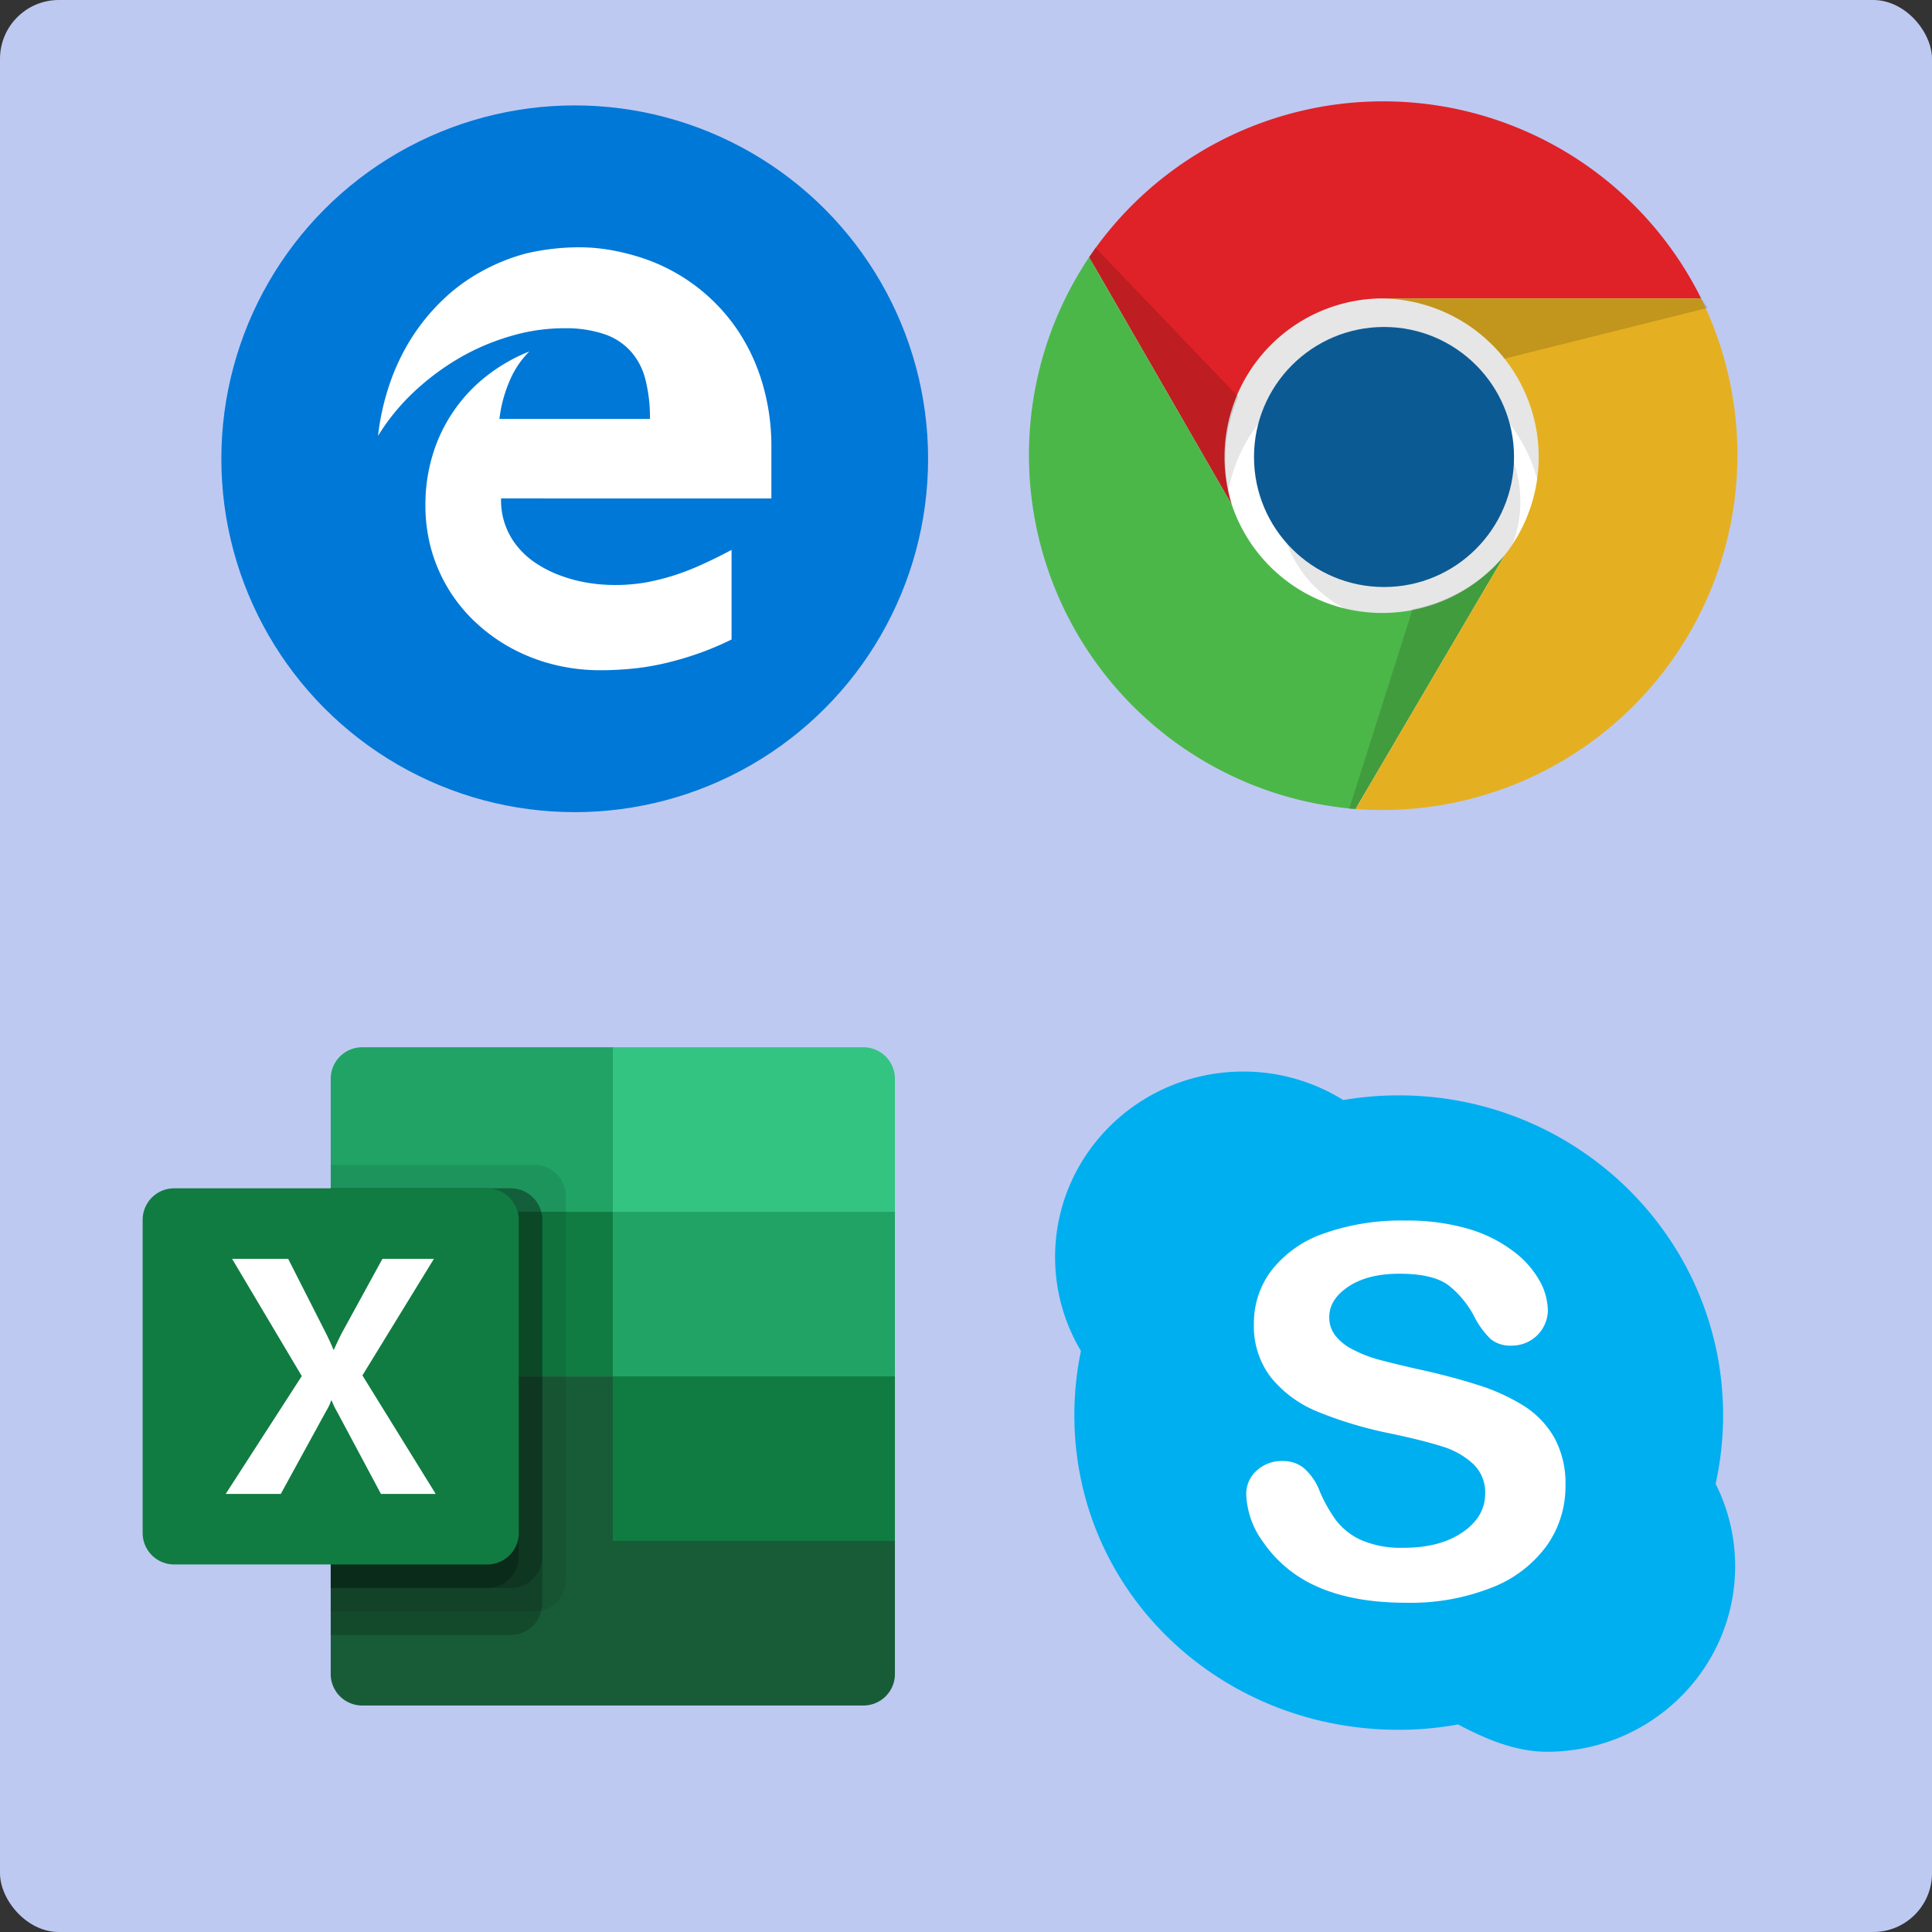 <svg xmlns:xlink="http://www.w3.org/1999/xlink" xmlns="http://www.w3.org/2000/svg" width="394.076" height="394.076"
     viewBox="0 0 394.076 394.076">
    <rect x="0" y="0" width="394.076" height="394.076" fill="#333333" stroke="none"/>
    <defs>
        <style>
            .a{fill:#bec9f2;}.b{fill:#0078d7;}.c{fill:#fff;}.d{fill:rgba(0,0,0,0.1);}.e{fill:url(#a);}.f{fill:url(#b);}.g{fill:url(#c);}.h{fill:url(#d);}.i{fill:url(#e);}.j{fill:url(#f);}.k{fill:url(#g);}.l{fill:#00aff0;}.m{fill:#21a366;}.n{fill:#107c41;}.o{fill:#33c481;}.p{fill:#185c37;}.q{fill:rgba(0,0,0,0.09);}.r{fill:rgba(0,0,0,0.2);}.s{fill:none;}
        </style>
        <linearGradient id="a" x1="-94.179" y1="41.754" x2="-94.179" y2="41.751" gradientUnits="objectBoundingBox">
            <stop offset="0" stop-color="#81b4e0"/>
            <stop offset="1" stop-color="#0c5a94"/>
        </linearGradient>
        <linearGradient id="b" x1="-30.529" y1="19.091" x2="-30.529" y2="18.907" gradientUnits="objectBoundingBox">
            <stop offset="0" stop-color="#f06b59"/>
            <stop offset="1" stop-color="#df2227"/>
        </linearGradient>
        <linearGradient id="c" x1="-39.31" y1="13.387" x2="-39.231" y2="13.5" gradientUnits="objectBoundingBox">
            <stop offset="0" stop-color="#388b41"/>
            <stop offset="1" stop-color="#4cb749"/>
        </linearGradient>
        <linearGradient id="d" x1="-49.476" y1="14.346" x2="-49.58" y2="14.534" gradientUnits="objectBoundingBox">
            <stop offset="0" stop-color="#e4b022"/>
            <stop offset="0.3" stop-color="#fcd209"/>
        </linearGradient>
        <linearGradient id="e" x1="-125.765" y1="29.01" x2="-125.765" y2="29.264" gradientUnits="objectBoundingBox">
            <stop offset="0" stop-opacity="0.149"/>
            <stop offset="0.3" stop-opacity="0.059"/>
            <stop offset="1" stop-opacity="0.031"/>
        </linearGradient>
        <linearGradient id="f" x1="-121.717" y1="28.078" x2="-122.005" y2="27.898" xlink:href="#e"/>
        <linearGradient id="g" x1="-58.006" y1="122.252" x2="-57.986" y2="123.321" xlink:href="#e"/>
    </defs>
    <g transform="translate(-2624.941 -6643.204)">
        <g transform="translate(2624.941 6643.204)">
            <rect class="a" width="394.076" height="394.076" rx="12"/>
        </g>
        <g transform="translate(2670.089 6663.858)">
            <g transform="translate(0 0.846)">
                <circle class="b" cx="72.079" cy="72.079" r="72.079"/>
                <path class="c"
                      d="M2703.636,6729.489a14.774,14.774,0,0,0,3.613,10.135,16.53,16.53,0,0,0,3.962,3.37,23.444,23.444,0,0,0,4.825,2.331,29.63,29.63,0,0,0,5.324,1.375,34.111,34.111,0,0,0,5.46.445,36.183,36.183,0,0,0,6.442-.54,46.666,46.666,0,0,0,5.931-1.509,52.372,52.372,0,0,0,5.688-2.252c1.887-.861,3.8-1.806,5.769-2.856v18.277a64.781,64.781,0,0,1-6.51,2.763,66.8,66.8,0,0,1-6.51,1.941,50.86,50.86,0,0,1-6.7,1.187,66.018,66.018,0,0,1-7.035.376,39.013,39.013,0,0,1-9.368-1.117,36.8,36.8,0,0,1-8.465-3.208,35.52,35.52,0,0,1-7.251-5.1,32.161,32.161,0,0,1-5.661-6.739,32.65,32.65,0,0,1-3.667-8.169,33.648,33.648,0,0,1-1.28-9.381,34.919,34.919,0,0,1,1.456-10.135,32.215,32.215,0,0,1,10.877-16.054,35.294,35.294,0,0,1,8.869-5.121,18.707,18.707,0,0,0-4.179,6.375,27.583,27.583,0,0,0-1.926,7.387H2734a30.924,30.924,0,0,0-.942-8.114,13.537,13.537,0,0,0-3.06-5.769,12.747,12.747,0,0,0-5.433-3.452,24.775,24.775,0,0,0-8.046-1.159,38.276,38.276,0,0,0-11.121,1.659,46.755,46.755,0,0,0-10.566,4.582,51.17,51.17,0,0,0-9.219,6.981,43.527,43.527,0,0,0-7.077,8.735,50.29,50.29,0,0,1,2.332-10.474,44.524,44.524,0,0,1,4.381-9.3,41.667,41.667,0,0,1,6.253-7.737,37.209,37.209,0,0,1,7.953-5.93,40.231,40.231,0,0,1,9.395-3.8,48.2,48.2,0,0,1,10.729-1.227,37.621,37.621,0,0,1,6.6.594,46.563,46.563,0,0,1,6.429,1.645,37.8,37.8,0,0,1,19.342,14.759,39.45,39.45,0,0,1,5.068,11.011,44.694,44.694,0,0,1,1.752,12.5v10.717Z"
                      transform="translate(-2646.579 -6649.323)"/>
            </g>
            <g transform="translate(164.72)">
                <circle class="c" cx="71.154" cy="71.154" r="71.154" transform="translate(1.281 1.407)"/>
                <path class="d" d="M2880.256,6730.8a45.279,45.279,0,1,0-90.559,0h12.936a32.343,32.343,0,1,1,64.686,0"
                      transform="translate(-2762.542 -6645.299)"/>
                <circle class="d" cx="24.581" cy="24.581" r="24.581" transform="translate(51.088 57.037)"/>
                <circle class="e" cx="26.521" cy="26.521" r="26.521" transform="translate(45.914 46.04)"/>
                <path class="f"
                      d="M2904.2,6697.778a72.447,72.447,0,0,0-124.842-8.409l29.108,50.456a32.341,32.341,0,0,1,30.4-42.047"
                      transform="translate(-2767.078 -6657.56)"/>
                <path class="g"
                      d="M2783.1,6679.672a72.45,72.45,0,0,0,54.334,112.554l30.4-51.748a32.345,32.345,0,0,1-55.63-10.35"
                      transform="translate(-2770.821 -6647.862)"/>
                <path class="h"
                      d="M2817.124,6789.66a72.446,72.446,0,0,0,70.506-104.144H2822.3a32.344,32.344,0,0,1,25.228,52.4"
                      transform="translate(-2750.511 -6645.297)"/>
                <path class="i" d="M2779.356,6680.263l29.108,50.455a32.336,32.336,0,0,1,1.293-21.994l-29.11-30.4"
                      transform="translate(-2767.078 -6648.454)"/>
                <path class="j" d="M2817.519,6773.685l30.4-51.747a32.365,32.365,0,0,1-18.76,11l-12.937,40.751"
                      transform="translate(-2750.906 -6629.323)"/>
                <path class="k" d="M2886.053,6685.517h-65.333a32.341,32.341,0,0,1,25.228,12.291l41.4-10.349"
                      transform="translate(-2748.934 -6645.299)"/>
            </g>
        </g>
        <g transform="translate(2840.152 6861.771)">
            <path class="l"
                  d="M2909.263,6879.231a64.793,64.793,0,0,0,1.527-14c0-36.029-29.618-65.243-66.162-65.243a67.453,67.453,0,0,0-11.311.954,38.533,38.533,0,0,0-20.408-5.81c-21.2,0-38.375,16.941-38.375,37.845a37.333,37.333,0,0,0,5.271,19.14,64.4,64.4,0,0,0-1.339,13.114c0,36.041,29.617,64.168,66.157,64.168a67.352,67.352,0,0,0,12.112-1.094c5.406,2.861,11.579,5.57,18.142,5.57,21.194,0,38.37-16.937,38.37-37.84A37.266,37.266,0,0,0,2909.263,6879.231Z"
                  transform="translate(-2774.535 -6795.131)"/>
            <path class="c"
                  d="M2862.916,6882.59a25.044,25.044,0,0,1-11.21,8.532,44.98,44.98,0,0,1-17.488,3.09q-12.125,0-20.01-4.218a25.88,25.88,0,0,1-9.082-8.1,17.416,17.416,0,0,1-3.49-9.853,6.3,6.3,0,0,1,2.095-4.748,7.417,7.417,0,0,1,5.332-1.985,6.581,6.581,0,0,1,4.444,1.544,11.891,11.891,0,0,1,3.1,4.573,29.378,29.378,0,0,0,3.387,6.021,13.458,13.458,0,0,0,5.106,3.988,20.493,20.493,0,0,0,8.666,1.565q7.374,0,11.991-3.161c3.069-2.1,4.612-4.741,4.612-7.894a7.968,7.968,0,0,0-2.489-6.087,16.31,16.31,0,0,0-6.429-3.572q-3.934-1.241-10.538-2.626a82.008,82.008,0,0,1-14.773-4.443,23.745,23.745,0,0,1-9.446-6.941,17.019,17.019,0,0,1-3.494-10.928,17.707,17.707,0,0,1,3.689-11.055,23.108,23.108,0,0,1,10.674-7.435,47.026,47.026,0,0,1,16.425-2.6,44.28,44.28,0,0,1,13.053,1.716,28.371,28.371,0,0,1,9.129,4.584,19.422,19.422,0,0,1,5.31,5.99,12.9,12.9,0,0,1,1.679,6.113,7.306,7.306,0,0,1-7.314,7.1,6.37,6.37,0,0,1-4.334-1.312,17.552,17.552,0,0,1-3.208-4.3,19.688,19.688,0,0,0-5.367-6.654q-3.134-2.394-10.057-2.393c-4.279,0-7.737.857-10.365,2.6s-3.943,3.814-3.943,6.247a6.035,6.035,0,0,0,1.344,3.905,10.812,10.812,0,0,0,3.693,2.821,26.456,26.456,0,0,0,4.742,1.86q2.4.668,7.943,1.95,6.918,1.488,12.541,3.29a40.089,40.089,0,0,1,9.56,4.365,18.568,18.568,0,0,1,6.146,6.52,19.433,19.433,0,0,1,2.211,9.638A20.892,20.892,0,0,1,2862.916,6882.59Z"
                  transform="translate(-2762.647 -6785.861)"/>
        </g>
        <g transform="translate(2654.036 6847.228)">
            <path class="m"
                  d="M2729.371,6791.688h-51.149a6.425,6.425,0,0,0-6.393,6.393v27.174l57.542,33.566,28.771,12.139,28.771-12.139v-33.566Z"
                  transform="translate(-2633.469 -6782.098)"/>
            <path class="n" d="M2671.829,6815.021h57.542v33.566h-57.542Z" transform="translate(-2633.469 -6771.864)"/>
            <path class="o" d="M2762.977,6791.688h-51.149v33.566h57.542v-27.174a6.425,6.425,0,0,0-6.393-6.393Z"
                  transform="translate(-2615.925 -6782.098)"/>
            <path class="p"
                  d="M2729.371,6838.353h-57.542v60.738a6.426,6.426,0,0,0,6.393,6.394h102.3a6.426,6.426,0,0,0,6.393-6.394v-27.173Z"
                  transform="translate(-2633.469 -6761.63)"/>
            <path class="n" d="M2711.827,6838.353h57.542v33.565h-57.542Z" transform="translate(-2615.925 -6761.63)"/>
            <g transform="translate(0 33.566)">
                <path class="q"
                      d="M2713.388,6808.354H2671.83v91.107h41.558a6.442,6.442,0,0,0,6.393-6.392v-78.323a6.441,6.441,0,0,0-6.393-6.393Z"
                      transform="translate(-2633.469 -6808.354)"/>
                <g transform="translate(38.361 4.795)">
                    <path class="r"
                          d="M2708.593,6811.688H2671.83V6902.8h36.763a6.443,6.443,0,0,0,6.393-6.393V6818.08a6.441,6.441,0,0,0-6.393-6.393Z"
                          transform="translate(-2671.83 -6811.688)"/>
                    <path class="r"
                          d="M2708.593,6811.688H2671.83v81.518h36.763a6.442,6.442,0,0,0,6.393-6.395v-68.73a6.441,6.441,0,0,0-6.393-6.393Z"
                          transform="translate(-2671.83 -6811.688)"/>
                    <path class="r"
                          d="M2703.8,6811.688H2671.83v81.518H2703.8a6.442,6.442,0,0,0,6.393-6.395v-68.73a6.442,6.442,0,0,0-6.393-6.393Z"
                          transform="translate(-2671.83 -6811.688)"/>
                </g>
                <path class="n"
                      d="M2651.557,6811.688h63.938a6.425,6.425,0,0,1,6.393,6.393v63.937a6.424,6.424,0,0,1-6.393,6.393h-63.937a6.422,6.422,0,0,1-6.392-6.393V6818.08a6.424,6.424,0,0,1,6.392-6.393Z"
                      transform="translate(-2645.165 -6806.893)"/>
                <path class="c"
                      d="M2656.942,6869.639l15.516-24.042-14.212-23.91h11.438l7.758,15.281q1.068,2.175,1.47,3.245h.1q.768-1.739,1.605-3.378l8.292-15.148h10.5l-14.581,23.776,14.948,24.176h-11.168l-8.963-16.785a14.134,14.134,0,0,1-1.071-2.242h-.132a10.676,10.676,0,0,1-1.037,2.174l-9.229,16.854Z"
                      transform="translate(-2639.999 -6802.507)"/>
            </g>
            <path class="s" d="M2645.165,6785.022h153.444v153.444H2645.165Z"
                  transform="translate(-2645.165 -6785.022)"/>
        </g>
    </g>
</svg>
